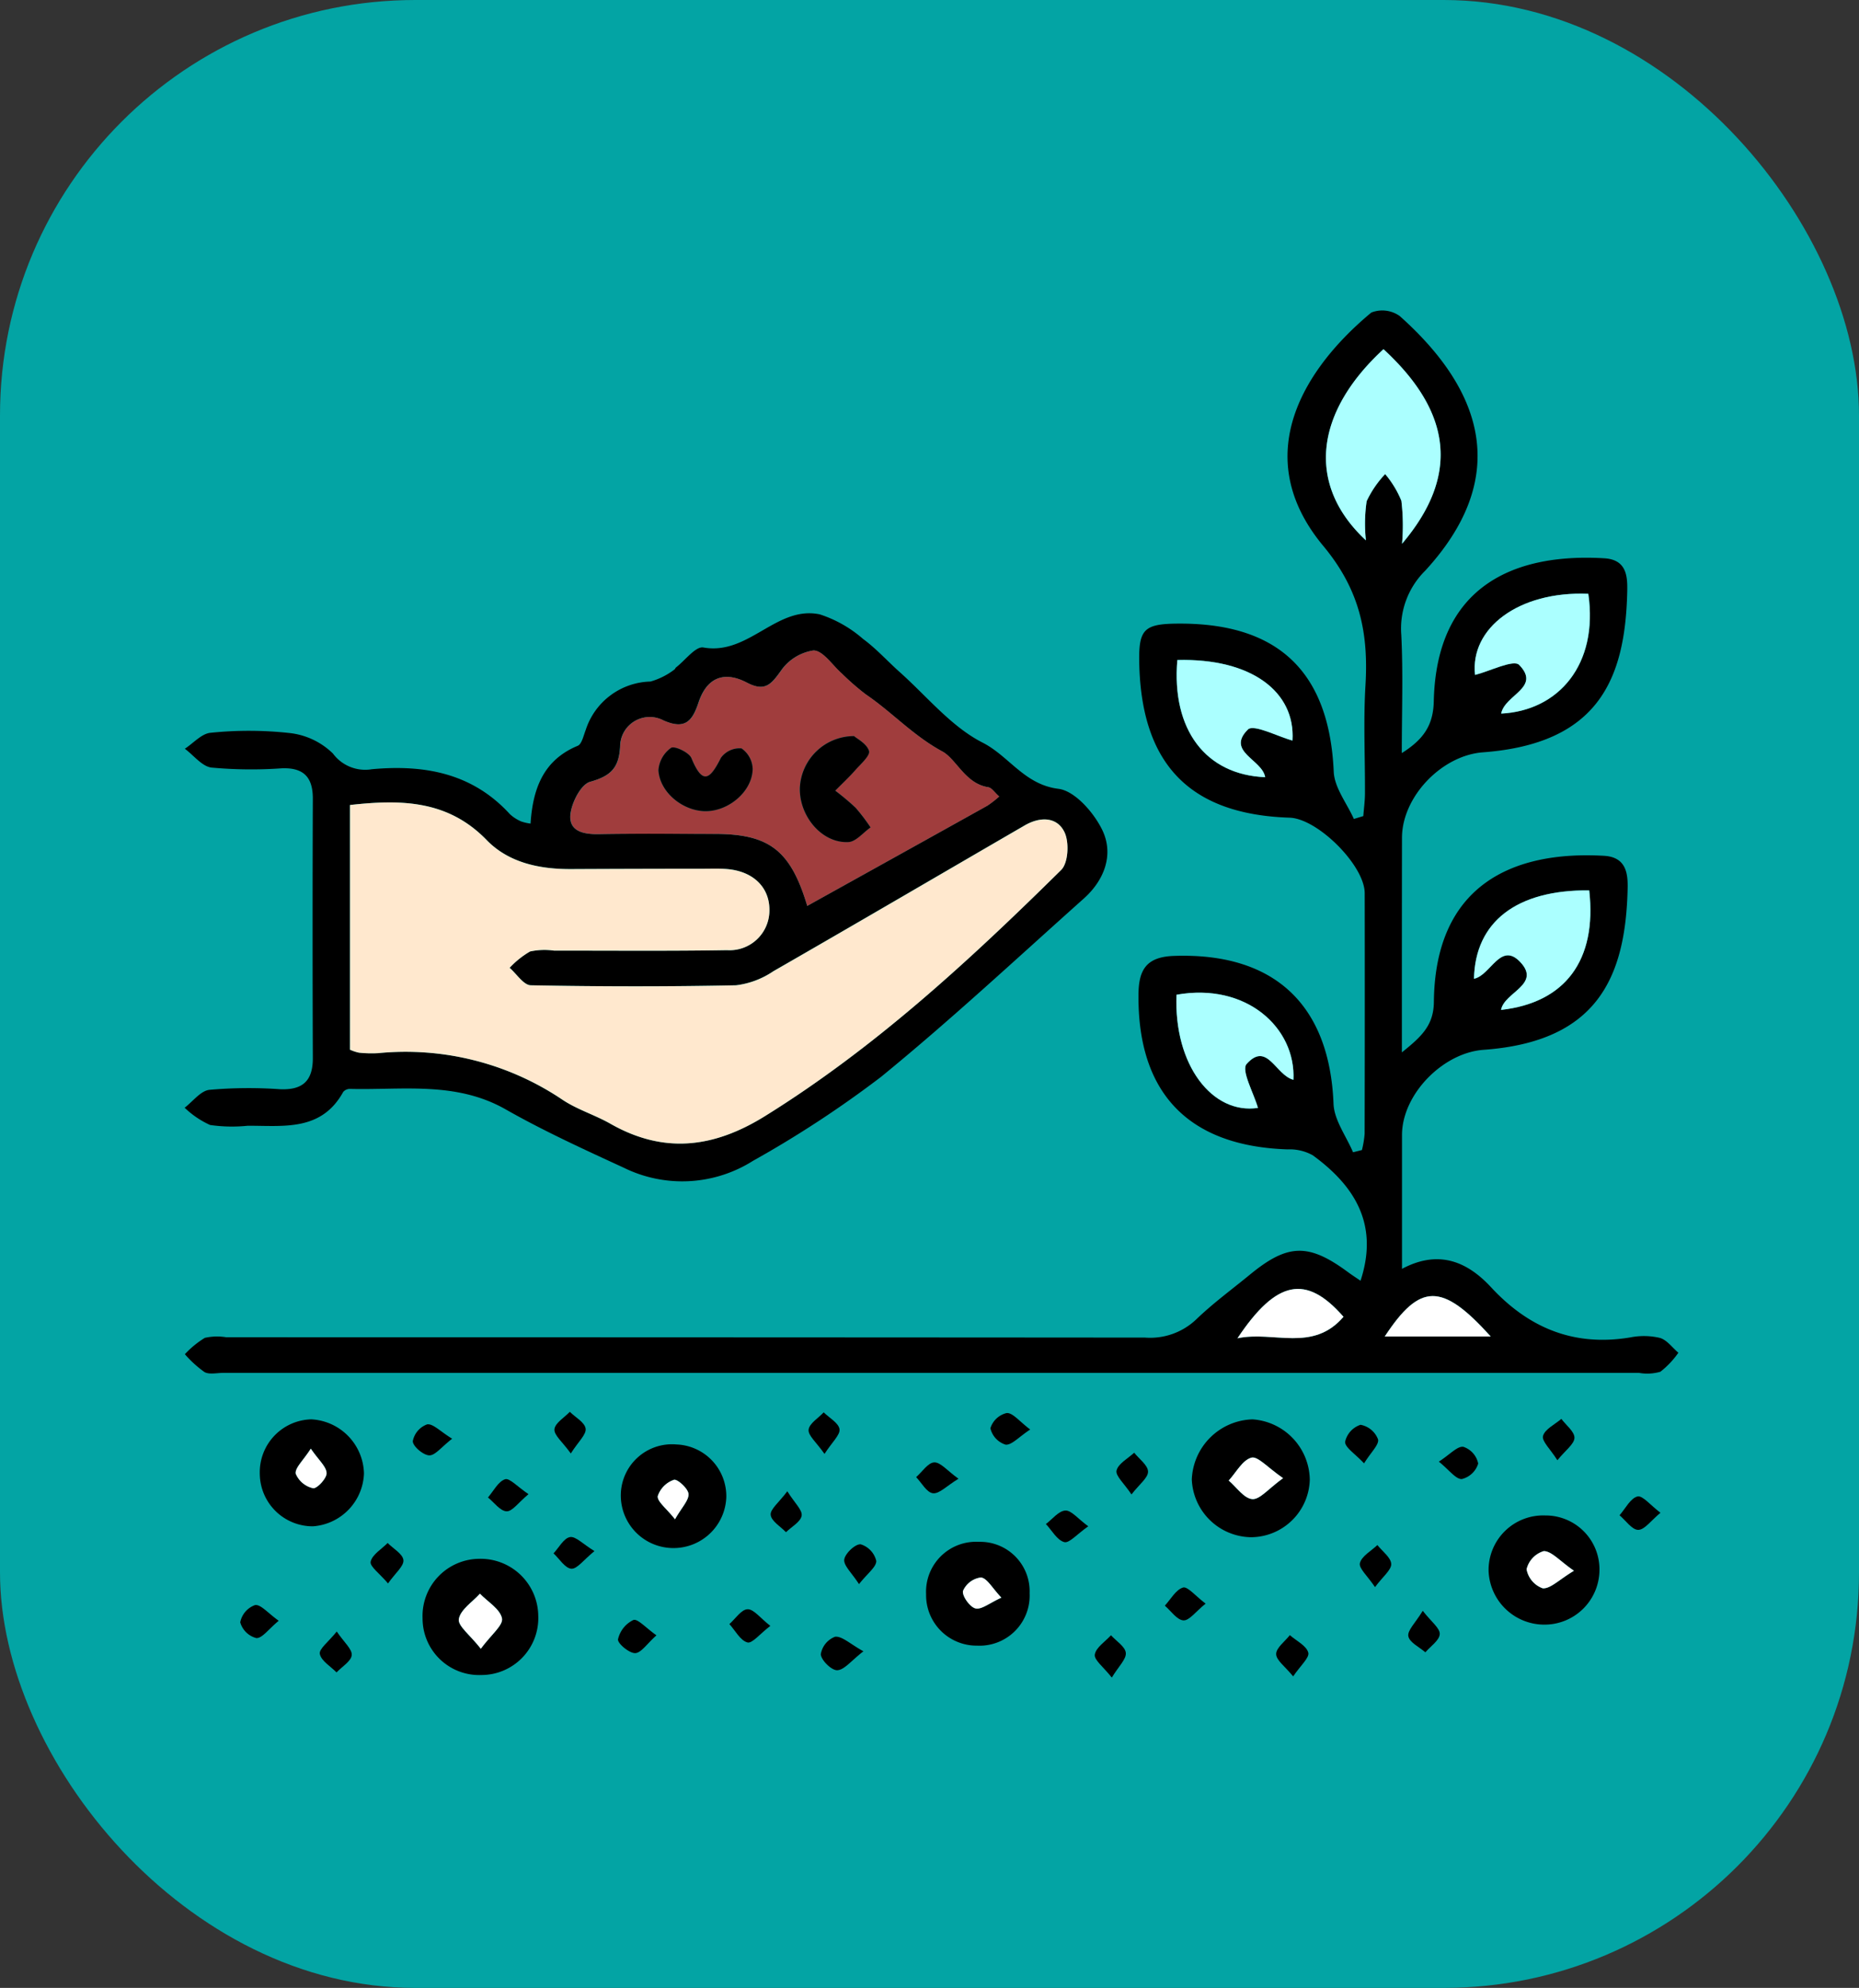 <svg xmlns="http://www.w3.org/2000/svg" width="188" height="201" viewBox="0 0 188 201">
  <rect x="0" y="0" width="188" height="201" fill="#333333" stroke="none"/>
  <g id="Grupo_992579" data-name="Grupo 992579" transform="translate(-287 -1968)">
    <rect id="Rectángulo_349399" data-name="Rectángulo 349399" width="188" height="201" rx="42" transform="translate(287 1968)" fill="#03a4a4"/>
    <g id="Grupo_992313" data-name="Grupo 992313" transform="translate(871.555 1015.308)">
      <path id="Trazado_705830" data-name="Trazado 705830" d="M-442.77,1059.1c1.965-1.58,3.212-2.709,3.236-5.1.121-11.818,7.972-15.307,17.208-14.776,2.22.127,2.422,1.754,2.387,3.291-.2,9.134-3.165,15.505-14.574,16.326-4.113.3-8.243,4.506-8.244,8.617,0,4.367,0,8.735,0,13.53,3.7-1.97,6.593-.745,9.006,1.86,3.845,4.151,8.424,6.018,14.086,5.071a7.057,7.057,0,0,1,2.984.05c.709.2,1.255.978,1.873,1.5a8.831,8.831,0,0,1-1.82,1.923,4.768,4.768,0,0,1-2.15.115q-71.6,0-143.206,0c-.637,0-1.4.189-1.884-.088a11.356,11.356,0,0,1-1.977-1.8,9.535,9.535,0,0,1,2.018-1.654,5.685,5.685,0,0,1,2.161-.061q46.46,0,92.92.034a6.759,6.759,0,0,0,5.162-1.824c1.7-1.639,3.622-3.044,5.451-4.546,3.83-3.146,5.937-3.192,9.932-.235.41.3.842.578,1.25.857,1.868-5.684-.576-9.578-4.823-12.681a4.771,4.771,0,0,0-2.538-.6c-10.051-.324-15.2-5.7-15.094-15.7.026-2.5.825-3.769,3.6-3.864,10.1-.347,15.725,4.9,16.124,14.955.066,1.656,1.286,3.267,1.973,4.9l.9-.226a10.067,10.067,0,0,0,.273-1.649q.027-12.161.007-24.324c-.006-2.8-4.75-7.539-7.593-7.631-9.99-.325-14.91-5.3-15.2-15.369-.108-3.734.4-4.259,4.161-4.255,10.016.008,15.057,5,15.5,14.978.072,1.618,1.327,3.184,2.036,4.774l.954-.289c.059-.759.165-1.518.169-2.277.018-3.643-.168-7.3.05-10.929.317-5.275-.55-9.643-4.263-14.107-7.629-9.172-1.837-18.047,4.853-23.6a3.048,3.048,0,0,1,2.868.345c8.684,7.739,11.1,16.472,2.594,25.744a8.222,8.222,0,0,0-2.429,6.506c.192,3.864.05,7.744.05,11.948,2.237-1.407,3.182-2.844,3.236-5.247.262-11.578,8.035-15,17.244-14.451,2.269.134,2.352,1.838,2.32,3.329-.193,8.957-2.966,15.421-14.6,16.291-4.151.31-8.181,4.483-8.181,8.655C-442.771,1044.482-442.77,1051.547-442.77,1059.1Zm-1.859-71.1c-7,6.451-7.795,13.737-1.778,19.331a15.643,15.643,0,0,1,.075-3.963,10.427,10.427,0,0,1,1.872-2.739,10.1,10.1,0,0,1,1.639,2.7,21.15,21.15,0,0,1,.068,4.344C-436.935,1000.81-437.676,994.407-444.629,988Zm-20.851,31.432c-.592,7.05,2.877,11.6,8.883,11.844-.29-1.787-3.982-2.582-1.748-4.818.578-.578,3.023.71,4.51,1.114C-453.527,1022.635-458,1019.231-465.48,1019.43Zm41.656,23.291c-7.334-.076-11.538,3.178-11.652,8.933,1.693-.336,2.683-3.807,4.683-1.682,2.135,2.269-1.634,3.046-1.947,4.833C-426.261,1054.081-423.026,1049.789-423.824,1042.72Zm-8.9-17.878c5.788-.29,9.846-4.942,8.812-12.108-7.068-.3-11.984,3.508-11.453,8.2,1.487-.373,3.9-1.59,4.463-1.01C-428.671,1022.22-432.355,1022.926-432.729,1024.842Zm-21.01,37.03c.254-5.276-4.789-9.859-11.823-8.6-.29,7.114,3.634,12.135,8.236,11.44-.418-1.473-1.721-3.8-1.146-4.44C-456.391,1057.949-455.549,1061.4-453.739,1061.872Zm5.064,23.963c-3.777-4.323-6.786-3.729-10.722,2.171C-455.729,1087.233-451.786,1089.462-448.675,1085.835Zm14.887,1.992c-4.928-5.468-7.143-5.429-10.715,0Z" transform="translate(-0.014 0)"/>
      <path id="Trazado_705831" data-name="Trazado 705831" d="M-530.9,1061.368c.225-3.473,1.262-6.412,4.765-7.864.419-.174.588-1.027.809-1.59a7.06,7.06,0,0,1,6.548-4.908,7.157,7.157,0,0,0,2.42-1.213c.073-.039.1-.16.166-.213.927-.716,1.99-2.159,2.767-2.019,4.579.825,7.4-4.27,11.773-3.349a12.511,12.511,0,0,1,4.381,2.489c1.33.974,2.451,2.231,3.689,3.334,2.759,2.457,5.214,5.528,8.4,7.148,2.669,1.356,4.222,4.243,7.664,4.668,1.671.207,3.6,2.422,4.448,4.191,1.168,2.45.212,5.033-1.876,6.9-6.785,6.057-13.449,12.269-20.488,18.018a109.172,109.172,0,0,1-12.97,8.506,13.386,13.386,0,0,1-13.063.7c-4.038-1.859-8.1-3.714-11.956-5.906-5.027-2.855-10.422-1.935-15.734-2.066a.892.892,0,0,0-.69.307c-2.213,4.006-6.042,3.407-9.656,3.419a15.565,15.565,0,0,1-3.806-.077,9.141,9.141,0,0,1-2.574-1.747c.833-.632,1.616-1.71,2.507-1.808a44.88,44.88,0,0,1,7.092-.065c2.312.114,3.373-.814,3.365-3.151q-.047-13.114,0-26.228c.005-2.165-.927-3.157-3.153-3.064a44.04,44.04,0,0,1-7.091-.075c-.962-.116-1.8-1.24-2.7-1.905.867-.564,1.7-1.538,2.608-1.614a37.748,37.748,0,0,1,7.9.016,7.429,7.429,0,0,1,4.471,2.083,4.054,4.054,0,0,0,3.932,1.586c5.306-.485,10.163.383,13.963,4.544a4.012,4.012,0,0,0,1.142.736A4.617,4.617,0,0,0-530.9,1061.368Zm-18.266-1.88v24.738a4.44,4.44,0,0,0,.9.3,12.058,12.058,0,0,0,1.91.052,28.386,28.386,0,0,1,18.667,4.7c1.494,1,3.289,1.541,4.864,2.437,5.384,3.063,10.416,2.459,15.608-.762,11.156-6.922,20.7-15.745,29.972-24.9.721-.711.828-2.784.342-3.808-.762-1.605-2.495-1.587-4.022-.7-8.478,4.917-16.935,9.87-25.433,14.753a8.569,8.569,0,0,1-3.756,1.416q-10.381.213-20.767,0c-.725-.014-1.429-1.15-2.143-1.765a8.919,8.919,0,0,1,2.069-1.655,6.924,6.924,0,0,1,2.436-.084c5.83-.008,11.661.049,17.49-.049a4.024,4.024,0,0,0,4.279-4.026c.029-2.281-1.585-3.911-4.184-4.162-.813-.079-1.638-.045-2.458-.043q-6.7.012-13.391.036c-3.2.015-6.329-.636-8.56-2.935C-539.252,1059-543.952,1058.908-549.162,1059.488Zm46.244,10.2c6.213-3.453,12.221-6.787,18.221-10.136a10.824,10.824,0,0,0,1.186-.924c-.466-.41-.754-.884-1.106-.939-2.34-.361-3.218-2.845-4.649-3.619-2.939-1.59-5.09-3.974-7.744-5.773a25.9,25.9,0,0,1-2.411-2.1c-.954-.838-1.906-2.328-2.868-2.336a4.893,4.893,0,0,0-3.3,2.064c-.993,1.382-1.618,2.139-3.441,1.186-2.346-1.225-4.062-.465-4.884,2.011-.63,1.9-1.369,2.763-3.526,1.824a2.99,2.99,0,0,0-4.4,2.5c-.087,2.244-.9,3.1-3.03,3.693-.935.259-1.876,2.1-2,3.306-.17,1.7,1.314,2.017,2.858,1.988,3.907-.071,7.817-.026,11.726-.023C-506.786,1062.415-504.611,1064.034-502.918,1069.69Z" transform="translate(0 -25.401)"/>
      <path id="Trazado_705832" data-name="Trazado 705832" d="M-373.583,1201.115a6.087,6.087,0,0,1-5.985-5.847,6.332,6.332,0,0,1,6.137-6.07,6.209,6.209,0,0,1,5.794,6.08A5.978,5.978,0,0,1-373.583,1201.115Zm3.247-5.972c-1.547-1.059-2.556-2.246-3.2-2.073-.909.243-1.547,1.494-2.3,2.314.791.672,1.544,1.811,2.383,1.877C-372.69,1197.323-371.832,1196.222-370.336,1195.143Z" transform="translate(-84.46 -92.992)"/>
      <path id="Trazado_705833" data-name="Trazado 705833" d="M-516.157,1214.992a5.83,5.83,0,0,1,5.984,5.76,5.76,5.76,0,0,1-5.743,5.99,5.726,5.726,0,0,1-5.957-5.747A5.78,5.78,0,0,1-516.157,1214.992Zm.174,9.093c1.042-1.412,2.284-2.386,2.142-3.076-.194-.945-1.438-1.673-2.232-2.495-.76.847-1.97,1.616-2.132,2.566C-518.324,1221.772-517.065,1222.7-515.983,1224.085Z" transform="translate(-19.948 -104.686)"/>
      <path id="Trazado_705834" data-name="Trazado 705834" d="M-319.029,1218.012a5.642,5.642,0,0,1-5.636-5.458,5.522,5.522,0,0,1,5.74-5.58,5.445,5.445,0,0,1,5.472,5.549A5.554,5.554,0,0,1-319.029,1218.012Zm3-5.446c-1.475-1.023-2.263-1.983-3.055-1.987a2.535,2.535,0,0,0-1.737,1.837,2.529,2.529,0,0,0,1.634,1.925C-318.407,1214.392-317.561,1213.486-316.031,1212.565Z" transform="translate(-109.35 -101.051)"/>
      <path id="Trazado_705835" data-name="Trazado 705835" d="M-546.779,1189.2a5.618,5.618,0,0,1,5.328,5.473,5.559,5.559,0,0,1-5.159,5.343,5.356,5.356,0,0,1-5.377-5.318A5.35,5.35,0,0,1-546.779,1189.2Zm-.048,2.962c-.777,1.212-1.622,1.954-1.523,2.533a2.477,2.477,0,0,0,1.752,1.464c.383.071,1.378-.987,1.366-1.52C-545.247,1193.983-546.021,1193.341-546.827,1192.166Z" transform="translate(-6.296 -92.996)"/>
      <path id="Trazado_705836" data-name="Trazado 705836" d="M-474.533,1199.15a5.336,5.336,0,0,1-5.516,5.161,5.315,5.315,0,0,1-5.15-5.509,5.176,5.176,0,0,1,5.628-4.963A5.237,5.237,0,0,1-474.533,1199.15Zm-5.188,2.253c.7-1.225,1.415-1.927,1.364-2.568-.043-.545-1.137-1.529-1.473-1.42a2.606,2.606,0,0,0-1.635,1.646C-481.534,1199.608-480.606,1200.281-479.721,1201.4Z" transform="translate(-36.571 -95.095)"/>
      <path id="Trazado_705837" data-name="Trazado 705837" d="M-423.395,1211.853a5,5,0,0,1,5.141,5.2,5.064,5.064,0,0,1-5.313,5.295,5.106,5.106,0,0,1-5.154-5.2A5.055,5.055,0,0,1-423.395,1211.853Zm2.288,5.644c-.928-.975-1.445-1.968-2.067-2.04a2.291,2.291,0,0,0-1.81,1.35c-.13.484.684,1.639,1.254,1.778C-423.121,1218.734-422.307,1218.039-421.107,1217.5Z" transform="translate(-62.178 -103.263)"/>
      <path id="Trazado_705838" data-name="Trazado 705838" d="M-296.3,1205.1c-.96.789-1.6,1.724-2.248,1.73-.625.006-1.26-.946-1.891-1.477.593-.673,1.091-1.71,1.81-1.9C-298.121,1203.321-297.314,1204.338-296.3,1205.1Z" transform="translate(-120.332 -99.45)"/>
      <path id="Trazado_705839" data-name="Trazado 705839" d="M-443.894,1230.875c-1.248.963-1.925,1.879-2.644,1.913-.57.027-1.613-.99-1.667-1.611a2.288,2.288,0,0,1,1.448-1.776C-446.044,1229.332-445.247,1230.125-443.894,1230.875Z" transform="translate(-53.344 -111.217)"/>
      <path id="Trazado_705840" data-name="Trazado 705840" d="M-529.727,1216.159c-.84-.995-1.864-1.723-1.758-2.2.163-.722,1.107-1.268,1.72-1.888.569.573,1.534,1.108,1.595,1.731C-528.112,1214.41-528.982,1215.1-529.727,1216.159Z" transform="translate(-15.587 -103.364)"/>
      <path id="Trazado_705841" data-name="Trazado 705841" d="M-346.953,1216.7c-.754-1.127-1.659-1.906-1.529-2.426.178-.712,1.141-1.228,1.768-1.828.5.636,1.368,1.256,1.4,1.912C-345.293,1214.971-346.156,1215.623-346.953,1216.7Z" transform="translate(-98.547 -103.532)"/>
      <path id="Trazado_705842" data-name="Trazado 705842" d="M-391.99,1199.585c-.734-1.107-1.639-1.89-1.51-2.421.172-.7,1.151-1.211,1.784-1.8.5.636,1.391,1.263,1.4,1.909C-390.3,1197.9-391.185,1198.54-391.99,1199.585Z" transform="translate(-78.139 -95.787)"/>
      <path id="Trazado_705843" data-name="Trazado 705843" d="M-539.176,1228.44c.738,1.092,1.572,1.784,1.515,2.393s-.988,1.165-1.537,1.742c-.6-.615-1.548-1.161-1.69-1.868C-540.989,1230.2-540.008,1229.483-539.176,1228.44Z" transform="translate(-11.324 -110.783)"/>
      <path id="Trazado_705844" data-name="Trazado 705844" d="M-395.8,1233.414c-.839-1.072-1.805-1.781-1.719-2.327.113-.718,1.052-1.307,1.636-1.951.535.59,1.44,1.146,1.5,1.781S-395.109,1232.272-395.8,1233.414Z" transform="translate(-76.319 -111.099)"/>
      <path id="Trazado_705845" data-name="Trazado 705845" d="M-460.972,1226c-1.045.8-1.841,1.808-2.316,1.675-.725-.2-1.228-1.2-1.825-1.856.61-.538,1.207-1.479,1.835-1.5S-462,1225.2-460.972,1226Z" transform="translate(-45.68 -108.913)"/>
      <path id="Trazado_705846" data-name="Trazado 705846" d="M-426.282,1198.809c-1.2.733-1.946,1.544-2.582,1.469s-1.138-1.051-1.7-1.631c.608-.534,1.2-1.464,1.829-1.491S-427.42,1197.992-426.282,1198.809Z" transform="translate(-61.342 -96.6)"/>
      <path id="Trazado_705847" data-name="Trazado 705847" d="M-481.829,1227.844c-.96.85-1.554,1.788-2.158,1.8s-1.8-1-1.73-1.4a2.862,2.862,0,0,1,1.55-1.949C-483.732,1226.133-482.892,1227.1-481.829,1227.844Z" transform="translate(-36.338 -109.801)"/>
      <path id="Trazado_705848" data-name="Trazado 705848" d="M-505.675,1201.772c-1.03.854-1.645,1.76-2.219,1.735-.647-.028-1.257-.895-1.883-1.4.565-.651,1.028-1.606,1.732-1.844C-507.6,1200.114-506.788,1201.025-505.675,1201.772Z" transform="translate(-25.431 -98.003)"/>
      <path id="Trazado_705849" data-name="Trazado 705849" d="M-442.376,1216.335c-.735-1.15-1.573-1.883-1.49-2.491s1.114-1.584,1.659-1.538a2.325,2.325,0,0,1,1.577,1.673C-440.6,1214.586-441.52,1215.249-442.376,1216.335Z" transform="translate(-55.309 -103.468)"/>
      <path id="Trazado_705850" data-name="Trazado 705850" d="M-313.155,1193.292c-.706-1.123-1.6-1.935-1.451-2.457.193-.693,1.2-1.161,1.852-1.725.478.641,1.344,1.294,1.326,1.921S-312.335,1192.283-313.155,1193.292Z" transform="translate(-113.903 -92.953)"/>
      <path id="Trazado_705851" data-name="Trazado 705851" d="M-362.244,1233.283c-.815-1.005-1.717-1.63-1.72-2.259s.886-1.274,1.384-1.911c.66.577,1.667,1.056,1.865,1.762C-360.572,1231.383-361.509,1232.194-362.244,1233.283Z" transform="translate(-91.534 -111.088)"/>
      <path id="Trazado_705852" data-name="Trazado 705852" d="M-349.289,1194.1c-.934-1-1.941-1.615-1.917-2.184a2.346,2.346,0,0,1,1.56-1.718,2.345,2.345,0,0,1,1.769,1.471C-347.748,1192.2-348.6,1192.977-349.289,1194.1Z" transform="translate(-97.318 -93.443)"/>
      <path id="Trazado_705853" data-name="Trazado 705853" d="M-380.434,1221.923c-1,.8-1.649,1.728-2.242,1.694-.654-.037-1.257-.953-1.883-1.487.6-.65,1.111-1.615,1.843-1.834C-382.259,1220.159-381.465,1221.147-380.434,1221.923Z" transform="translate(-82.198 -107.086)"/>
      <path id="Trazado_705854" data-name="Trazado 705854" d="M-551.711,1225.131c-1.028.845-1.678,1.787-2.266,1.75a2.286,2.286,0,0,1-1.626-1.593,2.322,2.322,0,0,1,1.5-1.745C-553.531,1223.455-552.8,1224.359-551.711,1225.131Z" transform="translate(-4.657 -108.561)"/>
      <path id="Trazado_705855" data-name="Trazado 705855" d="M-493.508,1212.382c-1.1.894-1.759,1.827-2.339,1.784-.637-.049-1.206-1-1.8-1.553.548-.584,1.03-1.532,1.663-1.646C-495.415,1210.864-494.678,1211.67-493.508,1212.382Z" transform="translate(-30.929 -102.858)"/>
      <path id="Trazado_705856" data-name="Trazado 705856" d="M-412.8,1189.694c-1.156.758-1.88,1.6-2.493,1.53a2.27,2.27,0,0,1-1.532-1.657,2.269,2.269,0,0,1,1.648-1.539C-414.555,1187.995-413.888,1188.879-412.8,1189.694Z" transform="translate(-67.571 -92.462)"/>
      <path id="Trazado_705857" data-name="Trazado 705857" d="M-333.869,1195.77c1.141-.739,1.875-1.586,2.481-1.5a2.268,2.268,0,0,1,1.5,1.693,2.3,2.3,0,0,1-1.656,1.567C-332.158,1197.553-332.808,1196.625-333.869,1195.77Z" transform="translate(-105.177 -95.289)"/>
      <path id="Trazado_705858" data-name="Trazado 705858" d="M-448.852,1192.107c-.823-1.179-1.669-1.86-1.608-2.445.067-.632.981-1.176,1.526-1.757.568.56,1.506,1.067,1.6,1.7C-447.255,1190.185-448.075,1190.9-448.852,1192.107Z" transform="translate(-52.321 -92.407)"/>
      <path id="Trazado_705859" data-name="Trazado 705859" d="M-495.824,1192.016c-.84-1.168-1.71-1.85-1.654-2.446.059-.631,1-1.179,1.553-1.763.57.56,1.516,1.069,1.6,1.7C-494.241,1190.1-495.06,1190.815-495.824,1192.016Z" transform="translate(-31.006 -92.363)"/>
      <path id="Trazado_705860" data-name="Trazado 705860" d="M-455.794,1202.5c.743,1.187,1.542,1.9,1.449,2.466-.1.626-1.021,1.12-1.584,1.671-.553-.579-1.481-1.119-1.548-1.749C-457.537,1204.314-456.654,1203.646-455.794,1202.5Z" transform="translate(-49.14 -99.022)"/>
      <path id="Trazado_705861" data-name="Trazado 705861" d="M-402.277,1207.656c-1.129.788-1.927,1.737-2.425,1.6-.731-.2-1.249-1.181-1.858-1.829.654-.49,1.289-1.328,1.967-1.365C-403.987,1206.03-403.335,1206.883-402.277,1207.656Z" transform="translate(-72.224 -100.638)"/>
      <path id="Trazado_705862" data-name="Trazado 705862" d="M-338.06,1224.609c.862,1.111,1.751,1.756,1.72,2.354-.033.638-.934,1.232-1.457,1.844-.611-.537-1.609-1-1.721-1.631C-339.624,1226.586-338.8,1225.828-338.06,1224.609Z" transform="translate(-102.613 -109.046)"/>
      <path id="Trazado_705863" data-name="Trazado 705863" d="M-519.7,1191.573c-1.092.841-1.724,1.706-2.323,1.683s-1.65-.91-1.659-1.433a2.26,2.26,0,0,1,1.449-1.7C-521.639,1190.028-520.9,1190.841-519.7,1191.573Z" transform="translate(-19.128 -93.41)"/>
      <path id="Trazado_705864" data-name="Trazado 705864" d="M-348.933,991.256c6.953,6.409,7.694,12.813,1.877,19.672a21.153,21.153,0,0,0-.068-4.344,10.1,10.1,0,0,0-1.639-2.7,10.424,10.424,0,0,0-1.872,2.739,15.639,15.639,0,0,0-.075,3.963C-356.728,1004.993-355.938,997.707-348.933,991.256Z" transform="translate(-95.71 -3.258)" fill="#abffff"/>
      <path id="Trazado_705865" data-name="Trazado 705865" d="M-382.3,1048.747c7.479-.2,11.953,3.2,11.645,8.14-1.487-.4-3.932-1.691-4.51-1.114-2.235,2.236,1.458,3.03,1.747,4.818C-379.426,1060.346-382.9,1055.8-382.3,1048.747Z" transform="translate(-83.191 -29.317)" fill="#abffff"/>
      <path id="Trazado_705866" data-name="Trazado 705866" d="M-315.712,1091.358c.8,7.069-2.436,11.361-8.916,12.085.313-1.787,4.082-2.565,1.947-4.833-2-2.125-2.99,1.346-4.683,1.682C-327.25,1094.536-323.046,1091.282-315.712,1091.358Z" transform="translate(-108.126 -48.638)" fill="#abffff"/>
      <path id="Trazado_705867" data-name="Trazado 705867" d="M-324.561,1048.6c.374-1.916,4.058-2.622,1.822-4.919-.565-.58-2.976.637-4.463,1.01-.532-4.691,4.384-8.5,11.453-8.2C-314.714,1043.658-318.773,1048.311-324.561,1048.6Z" transform="translate(-108.182 -23.758)" fill="#abffff"/>
      <path id="Trazado_705868" data-name="Trazado 705868" d="M-370.588,1119.088c-1.81-.473-2.652-3.923-4.733-1.6-.575.643.728,2.967,1.146,4.44-4.6.695-8.526-4.326-8.236-11.441C-375.377,1109.229-370.334,1113.812-370.588,1119.088Z" transform="translate(-83.164 -57.216)" fill="#abffff"/>
      <path id="Trazado_705869" data-name="Trazado 705869" d="M-360.4,1167.891c-3.111,3.627-7.054,1.4-10.722,2.171C-367.186,1164.162-364.177,1163.568-360.4,1167.891Z" transform="translate(-88.289 -82.056)" fill="#fff"/>
      <path id="Trazado_705870" data-name="Trazado 705870" d="M-333.162,1170.484h-10.715C-340.305,1165.055-338.089,1165.016-333.162,1170.484Z" transform="translate(-100.64 -82.657)" fill="#fff"/>
      <path id="Trazado_705871" data-name="Trazado 705871" d="M-535.3,1075.352c5.21-.58,9.91-.486,13.824,3.548,2.231,2.3,5.358,2.95,8.56,2.935q6.7-.032,13.391-.036c.819,0,1.644-.036,2.458.043,2.6.251,4.213,1.881,4.184,4.162a4.024,4.024,0,0,1-4.279,4.026c-5.829.1-11.66.04-17.49.049a6.921,6.921,0,0,0-2.436.084,8.917,8.917,0,0,0-2.069,1.655c.714.615,1.417,1.751,2.143,1.765,6.921.131,13.846.143,20.767,0a8.567,8.567,0,0,0,3.756-1.416c8.5-4.882,16.955-9.836,25.433-14.753,1.527-.886,3.26-.9,4.022.7.485,1.024.379,3.1-.342,3.808-9.271,9.151-18.816,17.974-29.972,24.9-5.192,3.221-10.224,3.825-15.608.762-1.575-.9-3.37-1.435-4.864-2.437a28.386,28.386,0,0,0-18.667-4.7,12.045,12.045,0,0,1-1.91-.052,4.446,4.446,0,0,1-.9-.3Z" transform="translate(-13.86 -41.265)" fill="#ffe8ce"/>
      <path id="Trazado_705872" data-name="Trazado 705872" d="M-470.573,1072.808c-1.693-5.656-3.868-7.275-9.356-7.279-3.909,0-7.819-.048-11.726.023-1.544.028-3.028-.284-2.858-1.988.12-1.2,1.061-3.047,2-3.306,2.129-.59,2.943-1.449,3.03-3.693a2.99,2.99,0,0,1,4.4-2.5c2.157.939,2.9.073,3.526-1.824.822-2.475,2.538-3.236,4.884-2.011,1.823.952,2.448.2,3.441-1.186a4.892,4.892,0,0,1,3.3-2.064c.963.008,1.914,1.5,2.868,2.336a25.873,25.873,0,0,0,2.411,2.1c2.654,1.8,4.8,4.183,7.744,5.773,1.431.774,2.309,3.258,4.649,3.619.352.055.64.529,1.106.939a10.852,10.852,0,0,1-1.186.924C-458.352,1066.02-464.36,1069.355-470.573,1072.808Zm4.731-17.168a5.488,5.488,0,0,0-5.483,5.3c-.029,2.863,2.277,5.547,4.912,5.41.769-.04,1.492-.963,2.237-1.48a19.565,19.565,0,0,0-1.508-1.984,24.378,24.378,0,0,0-2.064-1.733c.686-.7,1.4-1.363,2.048-2.095.54-.613,1.509-1.456,1.369-1.922C-464.551,1056.409-465.542,1055.909-465.842,1055.64Zm-15.088,7.59c2.359.048,4.788-1.967,4.839-4.258a2.62,2.62,0,0,0-1.129-2.087,2.33,2.33,0,0,0-2.076.945c-1.085,2.16-1.84,2.839-2.99.036-.236-.575-1.71-1.263-2.055-1.039a3.031,3.031,0,0,0-1.279,2.262C-485.49,1061.313-483.188,1063.184-480.931,1063.23Z" transform="translate(-32.345 -28.519)" fill="#a03d3d"/>
      <path id="Trazado_705873" data-name="Trazado 705873" d="M-367.242,1198.342c-1.5,1.078-2.353,2.179-3.118,2.118-.839-.067-1.592-1.205-2.383-1.877.754-.82,1.392-2.071,2.3-2.314C-369.8,1196.1-368.789,1197.283-367.242,1198.342Z" transform="translate(-87.554 -96.191)" fill="#fff"/>
      <path id="Trazado_705874" data-name="Trazado 705874" d="M-512.948,1227.006c-1.082-1.383-2.341-2.312-2.223-3,.163-.95,1.372-1.719,2.133-2.566.794.822,2.038,1.55,2.232,2.495C-510.664,1224.62-511.906,1225.594-512.948,1227.006Z" transform="translate(-22.983 -107.607)" fill="#fff"/>
      <path id="Trazado_705875" data-name="Trazado 705875" d="M-312.845,1215.555c-1.53.921-2.376,1.827-3.158,1.775a2.529,2.529,0,0,1-1.634-1.925,2.535,2.535,0,0,1,1.737-1.837C-315.108,1213.572-314.321,1214.532-312.845,1215.555Z" transform="translate(-112.536 -104.041)" fill="#fff"/>
      <path id="Trazado_705876" data-name="Trazado 705876" d="M-543.817,1194.622c.806,1.175,1.579,1.818,1.595,2.478.013.532-.982,1.59-1.366,1.52a2.477,2.477,0,0,1-1.752-1.464C-545.439,1196.576-544.594,1195.834-543.817,1194.622Z" transform="translate(-9.306 -95.452)" fill="#fff"/>
      <path id="Trazado_705877" data-name="Trazado 705877" d="M-476.623,1204.365c-.885-1.122-1.813-1.795-1.744-2.342a2.606,2.606,0,0,1,1.635-1.646c.337-.109,1.431.875,1.473,1.42C-475.208,1202.439-475.926,1203.141-476.623,1204.365Z" transform="translate(-39.669 -98.057)" fill="#fff"/>
      <path id="Trazado_705878" data-name="Trazado 705878" d="M-418.02,1220.483c-1.2.542-2.014,1.237-2.623,1.088-.57-.139-1.384-1.294-1.254-1.778a2.29,2.29,0,0,1,1.81-1.35C-419.464,1218.515-418.948,1219.509-418.02,1220.483Z" transform="translate(-65.265 -106.25)" fill="#fff"/>
      <path id="Trazado_705879" data-name="Trazado 705879" d="M-446.6,1062.824c.3.27,1.292.769,1.512,1.5.139.465-.829,1.308-1.369,1.922-.645.732-1.362,1.4-2.048,2.095a24.411,24.411,0,0,1,2.064,1.733,19.571,19.571,0,0,1,1.508,1.984c-.745.518-1.468,1.44-2.237,1.48-2.635.137-4.941-2.546-4.912-5.41A5.488,5.488,0,0,1-446.6,1062.824Z" transform="translate(-51.585 -35.703)"/>
      <path id="Trazado_705880" data-name="Trazado 705880" d="M-473.548,1071.363c-2.258-.047-4.559-1.918-4.691-4.141a3.032,3.032,0,0,1,1.279-2.262c.345-.224,1.819.464,2.055,1.039,1.15,2.8,1.9,2.124,2.99-.037a2.33,2.33,0,0,1,2.076-.945,2.62,2.62,0,0,1,1.129,2.087C-468.76,1069.4-471.189,1071.412-473.548,1071.363Z" transform="translate(-39.728 -36.652)"/>
    </g>
  </g>
</svg>
